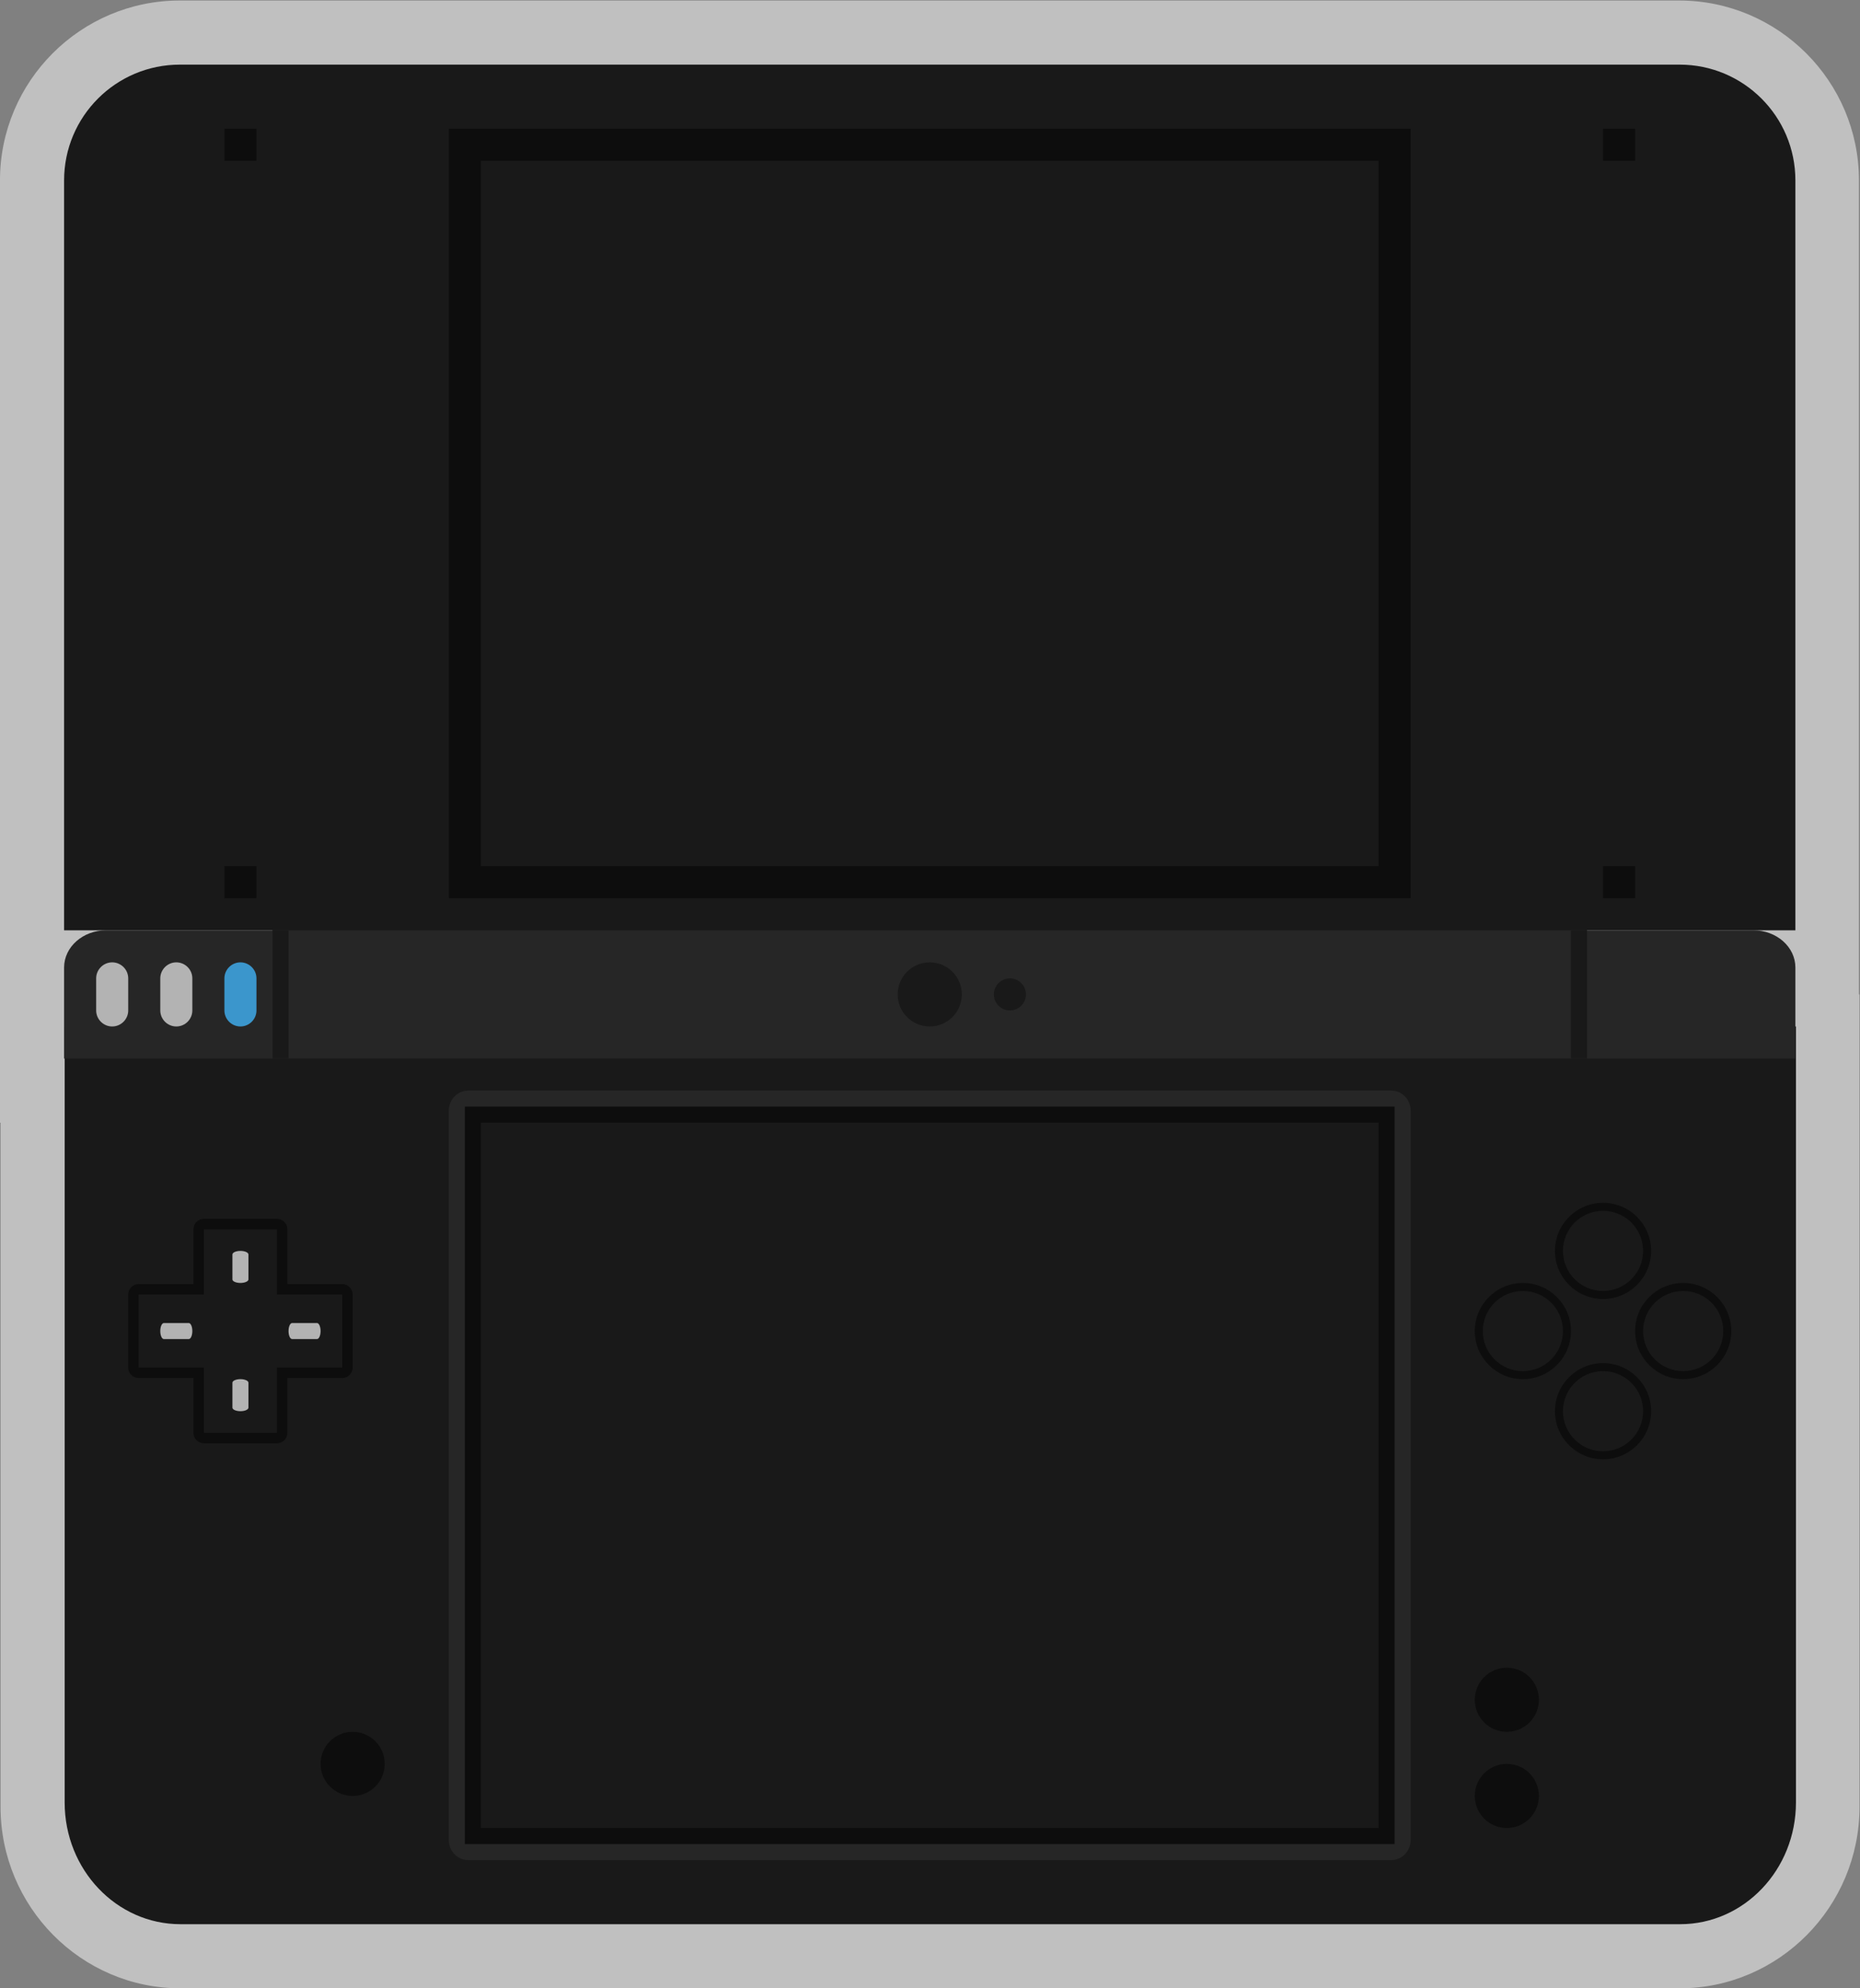<?xml version="1.0" encoding="UTF-8" standalone="no"?>
<svg
   xmlns:dc="http://purl.org/dc/elements/1.1/"
   xmlns:cc="http://creativecommons.org/ns#"
   xmlns:rdf="http://www.w3.org/1999/02/22-rdf-syntax-ns#"
   xmlns:svg="http://www.w3.org/2000/svg"
   xmlns="http://www.w3.org/2000/svg"
   viewBox="0 0 309.333 330.667"
   height="330.667"
   width="309.333"
   xml:space="preserve"
   id="svg2"
   version="1.1"><rect x="0" y="0" width="309.333" height="330.667" fill="#808080" stroke="none"/><defs
     id="defs6"><clipPath
       id="clipPath18"
       clipPathUnits="userSpaceOnUse"><path
         id="path16"
         d="M 0,256 H 256 V 0 H 0 Z" /></clipPath><clipPath
       id="clipPath26"
       clipPathUnits="userSpaceOnUse"><path
         id="path24"
         d="M 12,252 H 244 V 4 H 12 Z" /></clipPath></defs><g
     transform="matrix(1.333,0,0,-1.333,-16,336)"
     id="g10"><g
       id="g12"><g
         clip-path="url(#clipPath18)"
         id="g14"><g
           id="g20"><g
             id="g22" /><g
             id="g34"><g
               style="opacity:0.5"
               id="g32"
               clip-path="url(#clipPath26)"><g
                 id="g30"
                 transform="translate(243.93,128)"><path
                   id="path28"
                   style="fill:#ffffff;fill-opacity:1;fill-rule:nonzero;stroke:none"
                   d="m 0,0 v 8 93.555 C 0,113.931 -10.065,124 -22.438,124 h -187.054 c -12.372,0 -22.438,-10.069 -22.438,-22.445 V 8 0 -8 -16 h 0.071 v -85.354 c 0,-12.487 10.066,-22.646 22.438,-22.646 h 187.053 c 12.373,0 22.438,10.159 22.438,22.646 L 0.07,-8 v 8 z" /></g></g></g></g><g
           transform="translate(221.625,12)"
           id="g36"><path
             id="path38"
             style="fill:#191919;fill-opacity:1;fill-rule:nonzero;stroke:none"
             d="m 0,0 h -187.11 c -7.977,0 -14.445,6.8 -14.445,15.188 V 112 h 216 V 15.188 C 14.445,6.8 7.979,0 0,0" /></g><path
           id="path40"
           style="fill:#262626;fill-opacity:1;fill-rule:nonzero;stroke:none"
           d="M 46,140 H 210 V 120 H 46 Z" /><g
           transform="translate(236,136)"
           id="g42"><path
             id="path44"
             style="fill:#191919;fill-opacity:1;fill-rule:nonzero;stroke:none"
             d="m 0,0 h -216 v 93.555 c 0,7.978 6.467,14.445 14.445,14.445 h 187.11 C -6.467,108 0,101.533 0,93.555 Z" /></g><g
           transform="translate(188,236)"
           id="g46"><path
             id="path48"
             style="fill:#0d0d0d;fill-opacity:1;fill-rule:nonzero;stroke:none"
             d="M 0,0 H -2.519 -117.482 -120 V -2.633 -93.367 -96 h 2.518 H -2.519 0 v 2.633 90.734 z" /></g><path
           id="path50"
           style="fill:#191919;fill-opacity:1;fill-rule:nonzero;stroke:none"
           d="M 184,144 H 72 v 88 h 112 z" /><g
           transform="translate(185.583,116)"
           id="g52"><path
             id="path54"
             style="fill:#262626;fill-opacity:1;fill-rule:nonzero;stroke:none"
             d="m 0,0 h -2.416 -110.334 -2.417 c -1.334,0 -2.416,-1.117 -2.416,-2.496 v -2.496 -86.016 -2.496 c 0,-1.379 1.082,-2.496 2.416,-2.496 H -112.75 -2.416 0 c 1.335,0 2.417,1.117 2.417,2.496 v 2.496 86.016 2.496 C 2.417,-1.117 1.335,0 0,0" /></g><g
           transform="translate(186,114)"
           id="g56"><path
             id="path58"
             style="fill:#0d0d0d;fill-opacity:1;fill-rule:nonzero;stroke:none"
             d="M 0,0 H -2.435 -113.566 -116 V -2.523 -89.477 -92 h 2.434 H -2.435 0 v 2.523 86.954 z" /></g><path
           id="path60"
           style="fill:#191919;fill-opacity:1;fill-rule:nonzero;stroke:none"
           d="M 184,24 H 72 v 88 h 112 z" /><g
           transform="translate(48,120)"
           id="g62"><path
             id="path64"
             style="fill:#262626;fill-opacity:1;fill-rule:nonzero;stroke:none"
             d="m 0,0 h -28 v 11.359 c 0,2.563 2.351,4.641 5.251,4.641 H 0 Z" /></g><g
           transform="translate(208,120)"
           id="g66"><path
             id="path68"
             style="fill:#262626;fill-opacity:1;fill-rule:nonzero;stroke:none"
             d="M 0,0 H 28 V 11.359 C 28,13.922 25.649,16 22.749,16 H 0 Z" /></g><g
           transform="translate(44,179)"
           id="g70"><path
             id="path72"
             style="fill:#191919;fill-opacity:1;fill-rule:nonzero;stroke:none"
             d="m 0,0 c 0,-0.552 -0.448,-1 -1,-1 -0.552,0 -1,0.448 -1,1 0,0.552 0.448,1 1,1 0.552,0 1,-0.448 1,-1" /></g><g
           transform="translate(48,179)"
           id="g74"><path
             id="path76"
             style="fill:#191919;fill-opacity:1;fill-rule:nonzero;stroke:none"
             d="m 0,0 c 0,-0.552 -0.448,-1 -1,-1 -0.552,0 -1,0.448 -1,1 0,0.552 0.448,1 1,1 0.552,0 1,-0.448 1,-1" /></g><g
           transform="translate(46,175)"
           id="g78"><path
             id="path80"
             style="fill:#191919;fill-opacity:1;fill-rule:nonzero;stroke:none"
             d="m 0,0 c 0,-0.552 -0.448,-1 -1,-1 -0.552,0 -1,0.448 -1,1 0,0.552 0.448,1 1,1 0.552,0 1,-0.448 1,-1" /></g><g
           transform="translate(42,175)"
           id="g82"><path
             id="path84"
             style="fill:#191919;fill-opacity:1;fill-rule:nonzero;stroke:none"
             d="m 0,0 c 0,-0.552 -0.448,-1 -1,-1 -0.552,0 -1,0.448 -1,1 0,0.552 0.448,1 1,1 0.552,0 1,-0.448 1,-1" /></g><g
           transform="translate(46,183)"
           id="g86"><path
             id="path88"
             style="fill:#191919;fill-opacity:1;fill-rule:nonzero;stroke:none"
             d="m 0,0 c 0,-0.552 -0.448,-1 -1,-1 -0.552,0 -1,0.448 -1,1 0,0.552 0.448,1 1,1 0.552,0 1,-0.448 1,-1" /></g><g
           transform="translate(42,183)"
           id="g90"><path
             id="path92"
             style="fill:#191919;fill-opacity:1;fill-rule:nonzero;stroke:none"
             d="m 0,0 c 0,-0.552 -0.448,-1 -1,-1 -0.552,0 -1,0.448 -1,1 0,0.552 0.448,1 1,1 0.552,0 1,-0.448 1,-1" /></g><g
           transform="translate(40,179)"
           id="g94"><path
             id="path96"
             style="fill:#191919;fill-opacity:1;fill-rule:nonzero;stroke:none"
             d="m 0,0 c 0,-0.552 -0.448,-1 -1,-1 -0.552,0 -1,0.448 -1,1 0,0.552 0.448,1 1,1 0.552,0 1,-0.448 1,-1" /></g><g
           transform="translate(214,179)"
           id="g98"><path
             id="path100"
             style="fill:#191919;fill-opacity:1;fill-rule:nonzero;stroke:none"
             d="m 0,0 c 0,-0.552 -0.447,-1 -1,-1 -0.553,0 -1,0.448 -1,1 0,0.552 0.447,1 1,1 0.553,0 1,-0.448 1,-1" /></g><g
           transform="translate(218,179)"
           id="g102"><path
             id="path104"
             style="fill:#191919;fill-opacity:1;fill-rule:nonzero;stroke:none"
             d="m 0,0 c 0,-0.552 -0.447,-1 -1,-1 -0.553,0 -1,0.448 -1,1 0,0.552 0.447,1 1,1 0.553,0 1,-0.448 1,-1" /></g><g
           transform="translate(216,175)"
           id="g106"><path
             id="path108"
             style="fill:#191919;fill-opacity:1;fill-rule:nonzero;stroke:none"
             d="m 0,0 c 0,-0.552 -0.447,-1 -1,-1 -0.553,0 -1,0.448 -1,1 0,0.552 0.447,1 1,1 0.553,0 1,-0.448 1,-1" /></g><g
           transform="translate(212,175)"
           id="g110"><path
             id="path112"
             style="fill:#191919;fill-opacity:1;fill-rule:nonzero;stroke:none"
             d="m 0,0 c 0,-0.552 -0.447,-1 -1,-1 -0.553,0 -1,0.448 -1,1 0,0.552 0.447,1 1,1 0.553,0 1,-0.448 1,-1" /></g><g
           transform="translate(216,183)"
           id="g114"><path
             id="path116"
             style="fill:#191919;fill-opacity:1;fill-rule:nonzero;stroke:none"
             d="m 0,0 c 0,-0.552 -0.447,-1 -1,-1 -0.553,0 -1,0.448 -1,1 0,0.552 0.447,1 1,1 0.553,0 1,-0.448 1,-1" /></g><g
           transform="translate(212,183)"
           id="g118"><path
             id="path120"
             style="fill:#191919;fill-opacity:1;fill-rule:nonzero;stroke:none"
             d="m 0,0 c 0,-0.552 -0.447,-1 -1,-1 -0.553,0 -1,0.448 -1,1 0,0.552 0.447,1 1,1 0.553,0 1,-0.448 1,-1" /></g><g
           transform="translate(210,179)"
           id="g122"><path
             id="path124"
             style="fill:#191919;fill-opacity:1;fill-rule:nonzero;stroke:none"
             d="m 0,0 c 0,-0.552 -0.447,-1 -1,-1 -0.553,0 -1,0.448 -1,1 0,0.552 0.447,1 1,1 0.553,0 1,-0.448 1,-1" /></g><path
           id="path126"
           style="fill:#0d0d0d;fill-opacity:1;fill-rule:nonzero;stroke:none"
           d="m 44,232 h -4 v 4 h 4 z" /><path
           id="path128"
           style="fill:#0d0d0d;fill-opacity:1;fill-rule:nonzero;stroke:none"
           d="m 216,232 h -4 v 4 h 4 z" /><path
           id="path130"
           style="fill:#0d0d0d;fill-opacity:1;fill-rule:nonzero;stroke:none"
           d="m 44,140 h -4 v 4 h 4 z" /><path
           id="path132"
           style="fill:#0d0d0d;fill-opacity:1;fill-rule:nonzero;stroke:none"
           d="m 216,140 h -4 v 4 h 4 z" /><g
           transform="translate(140,128)"
           id="g134"><path
             id="path136"
             style="fill:#191919;fill-opacity:1;fill-rule:nonzero;stroke:none"
             d="m 0,0 c 0,-1.104 -0.896,-2 -2,-2 -1.104,0 -2,0.896 -2,2 0,1.104 0.896,2 2,2 1.104,0 2,-0.896 2,-2" /></g><g
           transform="translate(132,128)"
           id="g138"><path
             id="path140"
             style="fill:#191919;fill-opacity:1;fill-rule:nonzero;stroke:none"
             d="m 0,0 c 0,-2.209 -1.791,-4 -4,-4 -2.209,0 -4,1.791 -4,4 0,2.209 1.791,4 4,4 2.209,0 4,-1.791 4,-4" /></g><g
           transform="translate(60,32)"
           id="g142"><path
             id="path144"
             style="fill:#0d0d0d;fill-opacity:1;fill-rule:nonzero;stroke:none"
             d="m 0,0 c 0,-2.209 -1.791,-4 -4,-4 -2.209,0 -4,1.791 -4,4 0,2.209 1.791,4 4,4 2.209,0 4,-1.791 4,-4" /></g><g
           transform="translate(46.558,100)"
           id="g146"><path
             id="path148"
             style="fill:#0d0d0d;fill-opacity:1;fill-rule:nonzero;stroke:none"
             d="m 0,0 h -9.116 c -0.719,0 -1.302,-0.583 -1.302,-1.303 V -8.14 h -6.838 c -0.719,0 -1.302,-0.583 -1.302,-1.301 v -9.118 c 0,-0.718 0.583,-1.301 1.302,-1.301 h 6.838 v -6.837 c 0,-0.72 0.583,-1.303 1.302,-1.303 H 0 c 0.719,0 1.302,0.583 1.302,1.303 v 6.837 H 8.14 c 0.719,0 1.302,0.583 1.302,1.301 v 9.118 c 0,0.718 -0.583,1.301 -1.302,1.301 H 1.302 v 6.837 C 1.302,-0.583 0.719,0 0,0 m 0,-1.303 v -8.138 h 8.14 v -9.118 H 0 v -8.138 h -9.116 v 8.138 h -8.14 v 9.118 h 8.14 v 8.138 H 0" /></g><g
           transform="translate(35.556,85)"
           id="g150"><path
             id="path152"
             style="fill:#b3b3b3;fill-opacity:1;fill-rule:nonzero;stroke:none"
             d="m 0,0 h -3.111 c -0.245,0 -0.445,0.449 -0.445,1 0,0.551 0.2,1 0.445,1 H 0 C 0.245,2 0.444,1.551 0.444,1 0.444,0.449 0.245,0 0,0" /></g><g
           transform="translate(51.556,85)"
           id="g154"><path
             id="path156"
             style="fill:#b3b3b3;fill-opacity:1;fill-rule:nonzero;stroke:none"
             d="m 0,0 h -3.111 c -0.245,0 -0.445,0.449 -0.445,1 0,0.551 0.2,1 0.445,1 H 0 C 0.245,2 0.444,1.551 0.444,1 0.444,0.449 0.245,0 0,0" /></g><g
           transform="translate(41,92.444)"
           id="g158"><path
             id="path160"
             style="fill:#b3b3b3;fill-opacity:1;fill-rule:nonzero;stroke:none"
             d="m 0,0 v 3.111 c 0,0.245 0.449,0.445 1,0.445 0.551,0 1,-0.2 1,-0.445 V 0 C 2,-0.245 1.551,-0.444 1,-0.444 0.449,-0.444 0,-0.245 0,0" /></g><g
           transform="translate(41,76.444)"
           id="g162"><path
             id="path164"
             style="fill:#b3b3b3;fill-opacity:1;fill-rule:nonzero;stroke:none"
             d="m 0,0 v 3.111 c 0,0.245 0.449,0.445 1,0.445 0.551,0 1,-0.2 1,-0.445 V 0 C 2,-0.245 1.551,-0.444 1,-0.444 0.449,-0.444 0,-0.245 0,0" /></g><g
           transform="translate(204,40)"
           id="g166"><path
             id="path168"
             style="fill:#0d0d0d;fill-opacity:1;fill-rule:nonzero;stroke:none"
             d="m 0,0 c 0,-2.209 -1.791,-4 -4,-4 -2.209,0 -4,1.791 -4,4 0,2.209 1.791,4 4,4 2.209,0 4,-1.791 4,-4" /></g><g
           transform="translate(204,28)"
           id="g170"><path
             id="path172"
             style="fill:#0d0d0d;fill-opacity:1;fill-rule:nonzero;stroke:none"
             d="m 0,0 c 0,-2.209 -1.791,-4 -4,-4 -2.209,0 -4,1.791 -4,4 0,2.209 1.791,4 4,4 2.209,0 4,-1.791 4,-4" /></g><g
           transform="translate(212,82)"
           id="g174"><path
             id="path176"
             style="fill:#0d0d0d;fill-opacity:1;fill-rule:nonzero;stroke:none"
             d="m 0,0 c -3.309,0 -6,-2.691 -6,-6 0,-3.309 2.691,-6 6,-6 3.309,0 6,2.691 6,6 0,3.309 -2.691,6 -6,6" /></g><g
           transform="translate(217,76)"
           id="g178"><path
             id="path180"
             style="fill:#191919;fill-opacity:1;fill-rule:nonzero;stroke:none"
             d="m 0,0 c 0,-2.762 -2.238,-5 -5,-5 -2.762,0 -5,2.238 -5,5 0,2.762 2.238,5 5,5 2.762,0 5,-2.238 5,-5" /></g><g
           transform="translate(212,102)"
           id="g182"><path
             id="path184"
             style="fill:#0d0d0d;fill-opacity:1;fill-rule:nonzero;stroke:none"
             d="m 0,0 c -3.309,0 -6,-2.691 -6,-6 0,-3.309 2.691,-6 6,-6 3.309,0 6,2.691 6,6 0,3.309 -2.691,6 -6,6" /></g><g
           transform="translate(217,96)"
           id="g186"><path
             id="path188"
             style="fill:#191919;fill-opacity:1;fill-rule:nonzero;stroke:none"
             d="m 0,0 c 0,-2.762 -2.238,-5 -5,-5 -2.762,0 -5,2.238 -5,5 0,2.762 2.238,5 5,5 2.762,0 5,-2.238 5,-5" /></g><g
           transform="translate(202,92)"
           id="g190"><path
             id="path192"
             style="fill:#0d0d0d;fill-opacity:1;fill-rule:nonzero;stroke:none"
             d="m 0,0 c -3.309,0 -6,-2.691 -6,-6 0,-3.309 2.691,-6 6,-6 3.309,0 6,2.691 6,6 0,3.309 -2.691,6 -6,6" /></g><g
           transform="translate(207,86)"
           id="g194"><path
             id="path196"
             style="fill:#191919;fill-opacity:1;fill-rule:nonzero;stroke:none"
             d="m 0,0 c 0,-2.762 -2.238,-5 -5,-5 -2.762,0 -5,2.238 -5,5 0,2.762 2.238,5 5,5 2.762,0 5,-2.238 5,-5" /></g><g
           transform="translate(222,92)"
           id="g198"><path
             id="path200"
             style="fill:#0d0d0d;fill-opacity:1;fill-rule:nonzero;stroke:none"
             d="m 0,0 c -3.309,0 -6,-2.691 -6,-6 0,-3.309 2.691,-6 6,-6 3.309,0 6,2.691 6,6 0,3.309 -2.691,6 -6,6" /></g><g
           transform="translate(227,86)"
           id="g202"><path
             id="path204"
             style="fill:#191919;fill-opacity:1;fill-rule:nonzero;stroke:none"
             d="m 0,0 c 0,-2.762 -2.238,-5 -5,-5 -2.762,0 -5,2.238 -5,5 0,2.762 2.238,5 5,5 2.762,0 5,-2.238 5,-5" /></g><g
           transform="translate(42,124)"
           id="g206"><path
             id="path208"
             style="fill:#3b96cc;fill-opacity:1;fill-rule:nonzero;stroke:none"
             d="M 0,0 V 0 C -1.1,0 -2,0.9 -2,2 V 6 C -2,7.1 -1.1,8 0,8 1.1,8 2,7.1 2,6 V 2 C 2,0.9 1.1,0 0,0" /></g><g
           transform="translate(34,124)"
           id="g210"><path
             id="path212"
             style="fill:#b3b3b3;fill-opacity:1;fill-rule:nonzero;stroke:none"
             d="M 0,0 V 0 C -1.1,0 -2,0.9 -2,2 V 6 C -2,7.1 -1.1,8 0,8 1.1,8 2,7.1 2,6 V 2 C 2,0.9 1.1,0 0,0" /></g><g
           transform="translate(26,124)"
           id="g214"><path
             id="path216"
             style="fill:#b3b3b3;fill-opacity:1;fill-rule:nonzero;stroke:none"
             d="M 0,0 V 0 C -1.1,0 -2,0.9 -2,2 V 6 C -2,7.1 -1.1,8 0,8 1.1,8 2,7.1 2,6 V 2 C 2,0.9 1.1,0 0,0" /></g><path
           id="path218"
           style="fill:#191919;fill-opacity:1;fill-rule:nonzero;stroke:none"
           d="m 48,120 h -2 v 16 h 2 z" /><path
           id="path220"
           style="fill:#191919;fill-opacity:1;fill-rule:nonzero;stroke:none"
           d="m 210,120 h -2 v 16 h 2 z" /></g></g></g></svg>